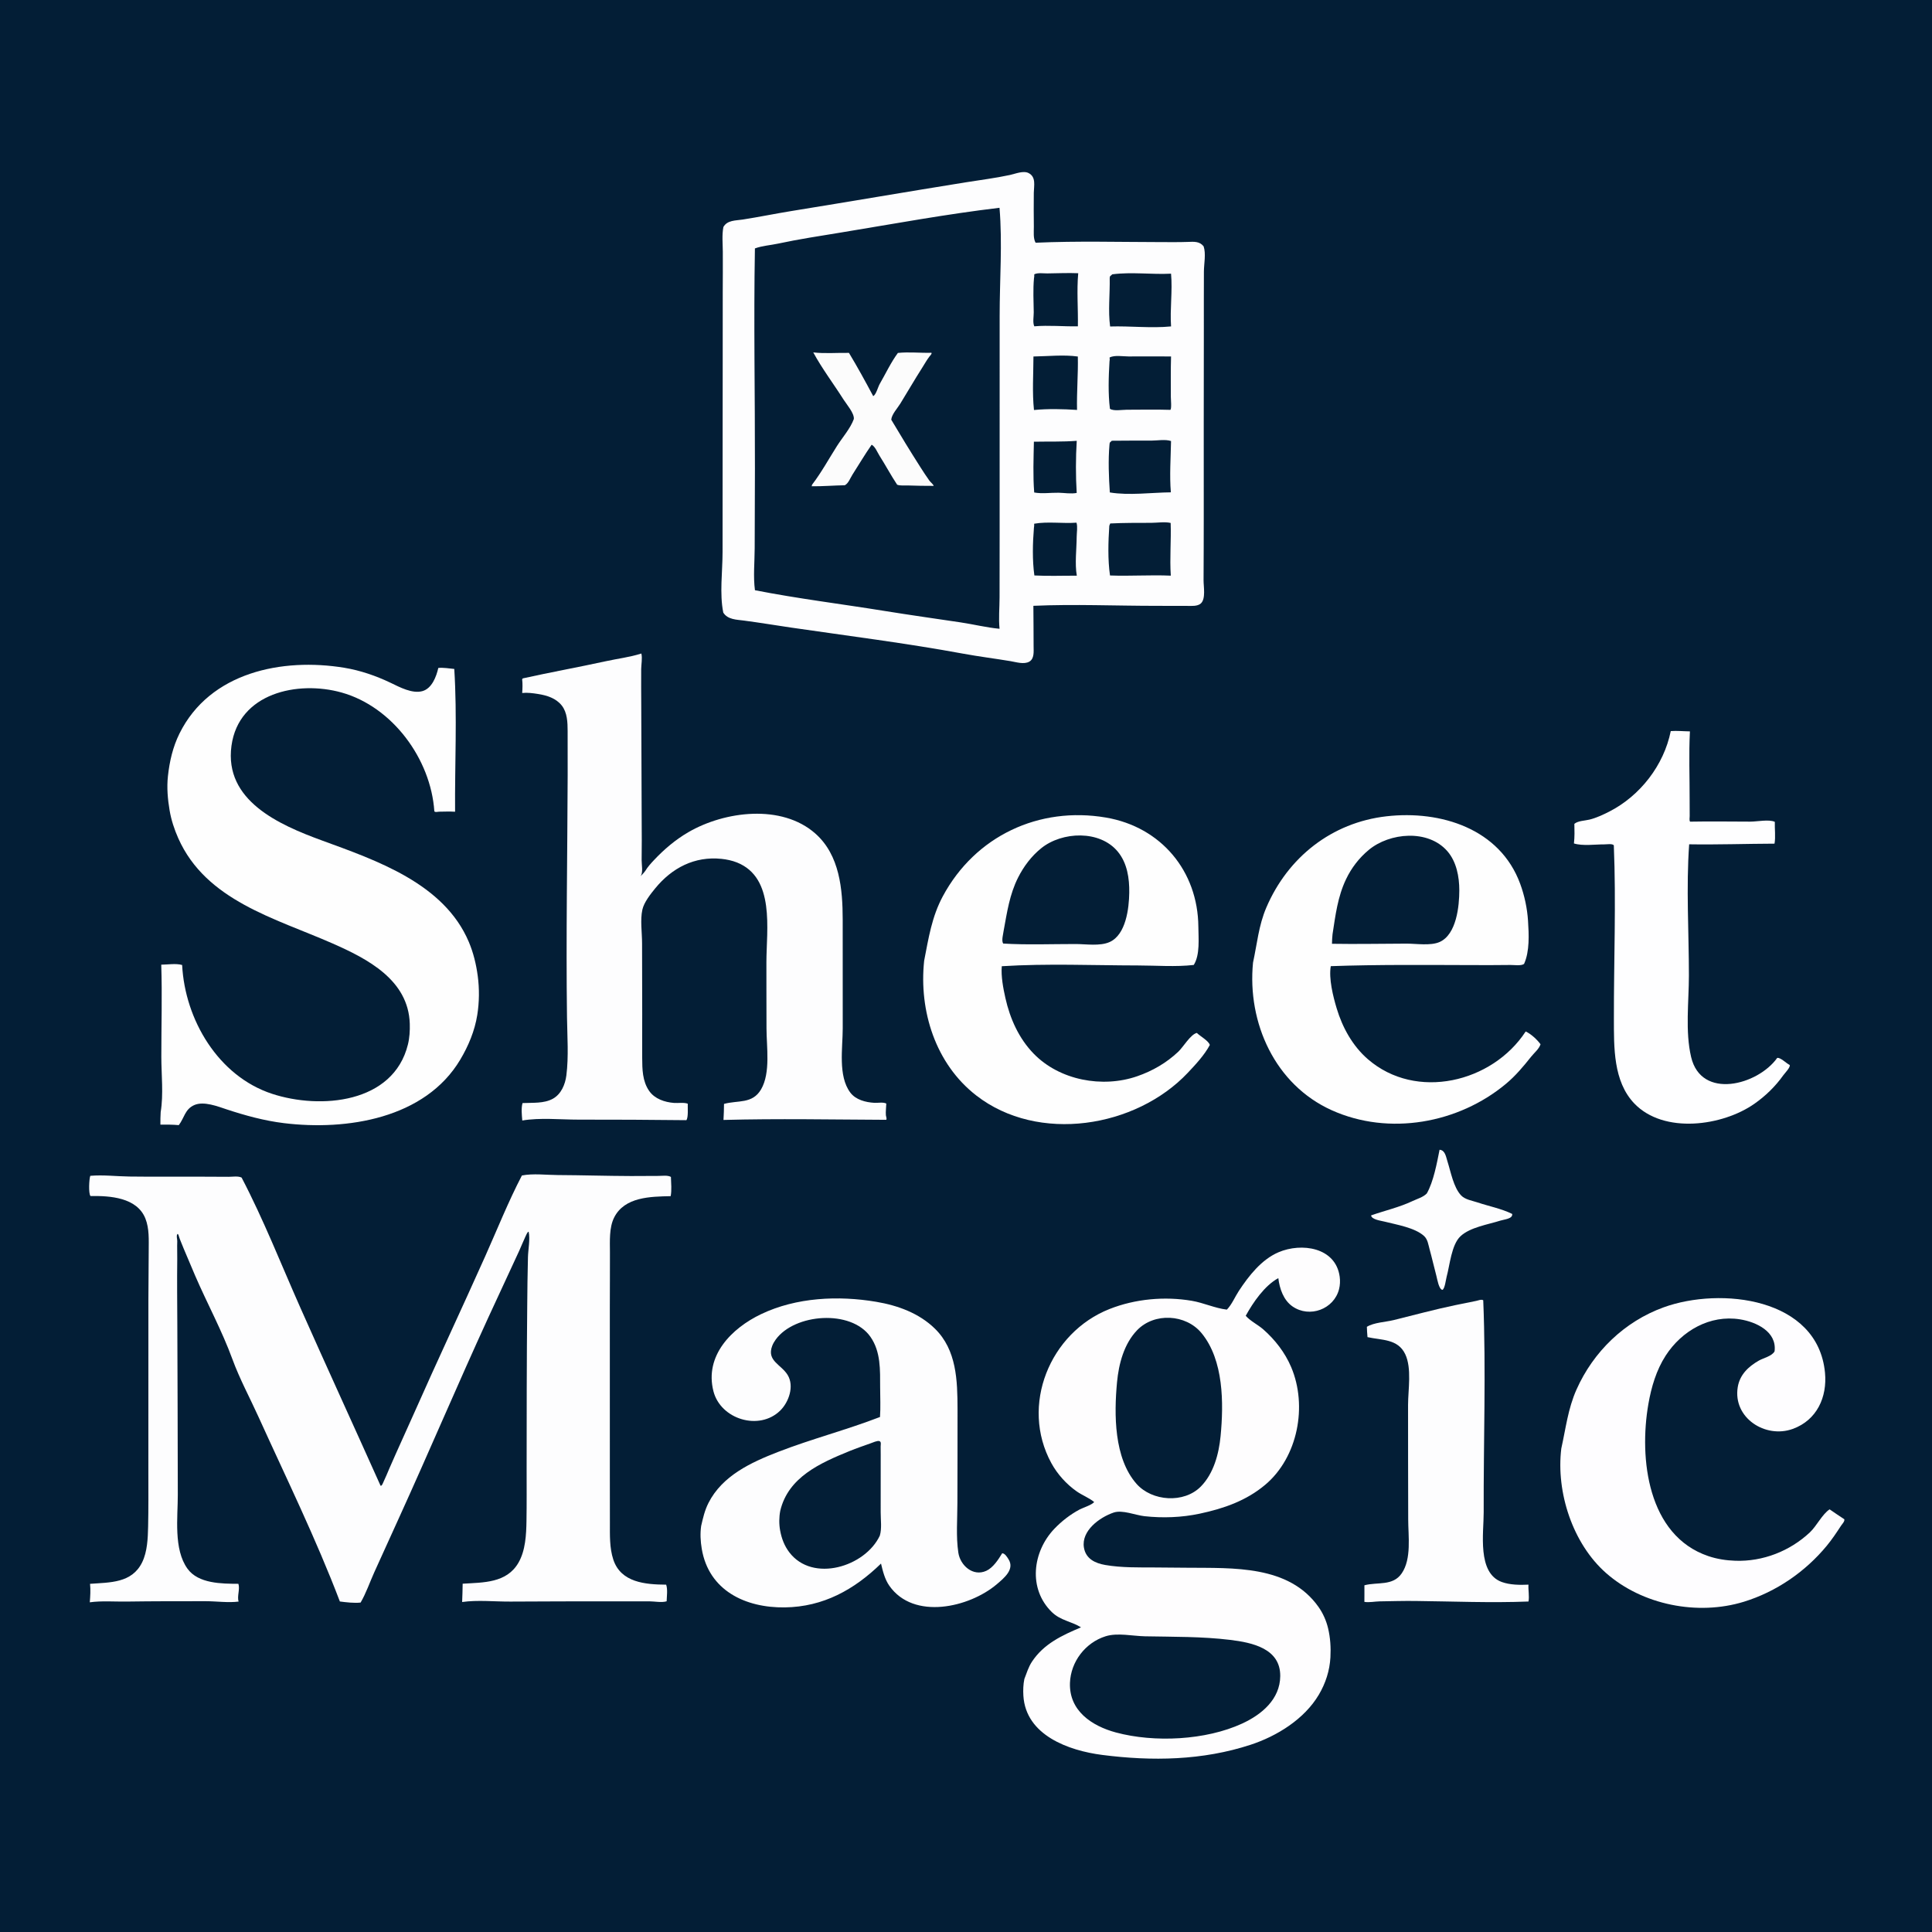 <svg xmlns="http://www.w3.org/2000/svg"
shape-rendering="geometricPrecision"
width="4000" height="4000" viewBox="0 0 511 511"><rect width="100%" height="100%" fill="#031E36" />

<path d="
M 23.878 310.995
C 27.282 310.698 30.821 311.14 34.238 311.184
C 40.324 311.262 46.413 311.202 52.499 311.219
C 55.166 311.226 57.834 311.247 60.502 311.254
C 61.529 311.256 62.986 310.994 63.906 311.466
C 69.726 322.587 74.361 334.433 79.455 345.905
C 86.439 361.63 93.625 377.267 100.658 392.966
C 101.008 393.118 101.343 392.12 101.485 391.828
C 102.029 390.708 102.483 389.547 102.979 388.404
C 105.099 383.517 107.347 378.686 109.504 373.814
C 115.659 359.907 122.135 346.148 128.34 332.264
C 131.515 325.16 134.447 317.804 138.041 310.907
C 141.012 310.325 144.476 310.777 147.501 310.792
C 153.958 310.824 160.416 311.031 166.869 311.053
C 169.292 311.061 171.712 311.03 174.135 311.021
C 175.116 311.018 176.597 310.788 177.454 311.288
C 177.498 312.898 177.7 314.804 177.388 316.375
C 172.068 316.491 165.183 316.545 162.43 322.037
C 161.088 324.715 161.319 328.316 161.325 331.227
C 161.337 336.153 161.297 341.079 161.295 346.006
C 161.29 360.672 161.299 375.339 161.299 390.006
C 161.299 394.281 161.307 398.557 161.313 402.832
C 161.317 406.031 161.2 409.375 162.201 412.456
C 164.192 418.584 170.687 419.09 176.198 419.133
C 176.639 420.433 176.354 422.173 176.324 423.532
C 175.026 423.935 173.092 423.543 171.729 423.539
C 168.489 423.529 165.248 423.538 162.007 423.539
C 153.008 423.541 144.009 423.549 135.01 423.608
C 130.855 423.636 126.342 423.135 122.232 423.722
C 122.302 422.115 122.347 420.486 122.371 418.878
C 127.841 418.537 134.013 418.744 137.137 413.309
C 138.994 410.077 139.191 405.912 139.251 402.275
C 139.327 397.684 139.287 393.093 139.289 388.501
C 139.296 374.217 139.304 359.931 139.445 345.647
C 139.488 341.265 139.519 336.87 139.64 332.49
C 139.697 330.445 140.253 327.775 139.829 325.79
C 139.555 325.681 139.098 326.802 138.981 327.048
C 138.387 328.299 137.892 329.589 137.316 330.847
C 134.619 336.734 131.853 342.59 129.153 348.477
C 121.08 366.076 113.531 383.901 105.507 401.518
C 103.325 406.31 101.142 411.103 98.974 415.901
C 97.799 418.503 96.817 421.409 95.377 423.865
C 93.721 424.057 91.55 423.798 89.893 423.581
C 83.593 407.019 75.699 390.909 68.38 374.77
C 66.093 369.726 63.366 364.68 61.466 359.481
C 58.72 351.967 54.795 344.759 51.617 337.41
C 50.582 335.015 49.571 332.618 48.569 330.212
C 48.23 329.397 47.92 328.557 47.571 327.75
C 47.377 327.301 47.132 326.022 46.892 326.449
C 46.586 326.992 46.91 327.696 46.884 328.32
C 46.821 329.874 46.901 331.437 46.881 332.993
C 46.807 338.826 46.875 344.663 46.901 350.496
C 46.967 365.449 47.003 380.4 47.027 395.353
C 47.037 401.364 45.863 409.734 49.586 414.907
C 52.448 418.883 58.645 418.883 63.055 418.907
C 63.52 420.361 62.665 422.154 63.103 423.606
C 60.349 423.961 57.227 423.507 54.436 423.507
C 47.46 423.505 40.482 423.501 33.506 423.603
C 30.3 423.65 26.93 423.36 23.749 423.798
C 23.876 422.256 23.991 420.448 23.814 418.91
C 29.078 418.52 34.881 418.761 37.594 413.228
C 38.982 410.397 39.105 406.844 39.177 403.748
C 39.287 399.002 39.24 394.251 39.243 389.504
C 39.25 374.171 39.239 358.837 39.25 343.504
C 39.253 339.254 39.331 335.005 39.333 330.756
C 39.334 327.936 39.515 324.958 38.455 322.29
C 36.241 316.716 29.085 316.243 23.936 316.35
C 23.37 315.657 23.569 311.85 23.878 310.995 Z"
opacity="1" fill="rgb(253,253,254)" fill-rule="evenodd" />
<path d="
M 42.499 294.128
C 43.269 289.465 42.675 284.223 42.671 279.5
C 42.663 271.4 42.918 263.24 42.65 255.149
C 44.327 255.136 46.583 254.765 48.174 255.233
C 48.916 269.725 57.741 284.628 71.928 289.294
C 84.715 293.501 104.052 291.866 107.891 276.263
C 108.329 274.481 108.44 272.606 108.383 270.777
C 108.026 259.183 97.22 253.606 87.896 249.509
C 72.742 242.851 54.5 238.224 47.153 221.718
C 46.106 219.365 45.288 216.877 44.858 214.334
C 44.355 211.354 44.09 208.325 44.414 205.308
C 44.832 201.407 45.713 197.566 47.464 194.028
C 55.501 177.78 74.645 173.92 91.071 176.62
C 95.321 177.319 99.502 178.767 103.382 180.63
C 105.73 181.757 109.02 183.534 111.708 182.802
C 114.241 182.111 115.413 178.94 115.93 176.668
C 117.278 176.535 118.804 176.8 120.153 176.933
C 120.942 189.426 120.273 202.177 120.366 214.696
C 118.967 214.611 117.544 214.661 116.143 214.685
C 115.745 214.692 115.11 214.91 114.88 214.58
C 113.948 200.729 103.778 186.929 90.355 183.169
C 78.722 179.91 63.114 183.302 61.221 197.27
C 59.258 211.755 73.823 218.154 85.107 222.282
C 99.643 227.6 117.452 233.675 123.995 249.123
C 125.211 251.993 125.94 255.021 126.355 258.103
C 126.811 261.49 126.777 265.057 126.238 268.433
C 125.568 272.635 123.915 276.603 121.747 280.247
C 112.435 295.901 91.68 299.088 75.086 297.06
C 69.933 296.43 64.876 295.049 59.961 293.425
C 57.554 292.629 53.926 291.198 51.422 292.266
C 48.898 293.343 48.741 295.723 47.287 297.59
C 45.648 297.438 44.062 297.447 42.425 297.452
C 42.411 296.341 42.435 295.238 42.499 294.128 Z"
opacity="1" fill="rgb(254,254,254)" fill-rule="evenodd" />
<path d="
M 138.284 179.427
C 145.57 177.803 152.942 176.487 160.241 174.887
C 163.32 174.212 166.64 173.814 169.634 172.85
C 169.938 174.095 169.603 175.705 169.589 176.997
C 169.555 180.165 169.601 183.337 169.607 186.505
C 169.627 196.672 169.664 206.84 169.721 217.007
C 169.741 220.507 169.768 224.007 169.709 227.507
C 169.69 228.635 170.142 230.819 169.452 231.666
C 169.357 231.887 170.487 230.659 170.683 230.333
C 171.303 229.303 172.128 228.392 172.947 227.52
C 175.641 224.651 178.651 222.095 182.058 220.113
C 191.633 214.541 206.754 212.576 215.672 220.484
C 222.104 226.19 222.879 235.208 222.888 243.236
C 222.899 252.823 222.889 262.41 222.896 271.997
C 222.899 277.155 221.605 284.577 224.89 288.965
C 226.343 290.906 228.969 291.558 231.272 291.689
C 232.161 291.74 233.626 291.454 234.417 291.88
C 234.395 292.893 234.225 293.994 234.312 294.999
C 234.334 295.259 234.629 295.968 234.395 296.181
C 220.038 296.116 205.714 295.832 191.357 296.218
C 191.43 294.815 191.495 293.378 191.496 291.974
C 195.166 290.956 199.003 292.063 201.301 288.124
C 203.86 283.737 202.733 276.852 202.733 271.999
C 202.733 268.666 202.717 265.333 202.711 262
C 202.706 259.499 202.706 256.999 202.708 254.499
C 202.717 245.886 205.064 232.176 194.936 228.124
C 193.65 227.61 192.194 227.303 190.82 227.161
C 183.71 226.427 177.741 229.545 173.312 234.947
C 172.078 236.453 170.342 238.645 169.909 240.575
C 169.295 243.309 169.825 246.704 169.824 249.504
C 169.823 255.782 169.858 262.059 169.861 268.337
C 169.863 272.142 169.834 275.948 169.856 279.754
C 169.874 282.806 169.898 285.954 171.708 288.553
C 173.171 290.653 175.814 291.526 178.266 291.716
C 179.387 291.803 180.849 291.526 181.906 291.919
C 181.866 292.871 182.105 295.564 181.535 296.279
C 172.026 296.168 162.518 296.124 153.008 296.133
C 148.217 296.137 142.866 295.567 138.141 296.366
C 138.024 295.011 137.814 293.049 138.208 291.755
C 140.819 291.619 143.845 291.923 146.223 290.611
C 148.429 289.394 149.495 286.832 149.799 284.438
C 150.433 279.448 150.035 274.122 149.968 269.102
C 149.681 247.755 150.08 226.353 150.143 205
C 150.154 201.122 150.14 197.245 150.134 193.367
C 150.13 191.094 150.055 188.463 148.573 186.592
C 147.038 184.653 144.63 183.916 142.277 183.548
C 140.931 183.337 139.477 183.143 138.118 183.291
C 138.2 182.091 138.249 180.845 138.106 179.651
C 138.165 179.576 138.225 179.501 138.284 179.427 Z"
opacity="1" fill="rgb(253,253,254)" fill-rule="evenodd" />
<path d="
M 185.449 403.609
C 185.941 401.468 186.389 399.486 187.396 397.501
C 191.043 390.318 198.616 386.81 205.772 384.031
C 214.644 380.587 223.903 378.204 232.755 374.783
C 232.935 372.212 232.799 369.581 232.792 367.002
C 232.78 362.383 232.993 357.533 230.221 353.573
C 225.102 346.262 210.168 347.418 205.172 354.303
C 204.797 354.819 204.463 355.392 204.236 355.991
C 202.74 359.946 206.62 360.88 208.325 363.669
C 210.134 366.626 208.631 370.864 206.36 373.089
C 200.796 378.54 190.603 375.388 188.703 367.987
C 186.283 358.561 193.513 351.298 201.326 347.572
C 210.636 343.133 221.722 342.622 231.773 344.319
C 237.444 345.277 243.08 347.317 247.273 351.416
C 253.038 357.052 253.24 365.142 253.261 372.657
C 253.284 380.939 253.232 389.221 253.227 397.504
C 253.225 401.82 252.834 406.384 253.472 410.663
C 253.974 414.031 257.328 417.071 260.855 415.476
C 262.668 414.655 264.076 412.469 265.073 410.823
C 265.804 410.859 266.377 411.828 266.747 412.414
C 268.419 415.061 265.613 417.351 263.659 419.01
C 256.378 425.193 241.646 428.589 235.225 419.424
C 234.016 417.698 233.505 415.571 233.021 413.553
C 225.933 420.454 217.746 425.006 207.595 425.145
C 197.165 425.289 187.459 420.701 185.606 409.637
C 185.273 407.647 185.163 405.613 185.449 403.609 Z
M 206.375 399.579
C 206.047 401.273 206.028 403.129 206.343 404.827
C 206.733 406.931 207.466 408.872 208.775 410.587
C 214.959 418.696 228.853 414.388 232.709 406.161
C 233.273 404.279 232.928 401.956 232.934 400.005
C 232.949 395.671 232.95 391.336 232.938 387.002
C 232.934 385.523 232.952 384.045 232.925 382.568
C 232.918 382.137 233.176 381.303 232.545 381.148
C 232.003 381.016 230.819 381.55 230.308 381.733
C 228.423 382.409 226.53 383.048 224.675 383.805
C 216.927 386.967 208.493 390.692 206.375 399.579 Z"
opacity="1" fill="rgb(253,253,254)" fill-rule="evenodd" />
<path d="
M 191.332 60.041
C 192.367 58.199 194.575 58.357 196.431 58.069
C 200.748 57.399 205.03 56.511 209.344 55.813
C 224.679 53.334 239.99 50.705 255.328 48.24
C 259.259 47.608 263.23 47.117 267.124 46.28
C 268.544 45.974 270.675 45.061 272.062 45.776
C 274.092 46.822 273.464 49.141 273.433 50.99
C 273.383 53.989 273.423 56.993 273.444 59.992
C 273.453 61.328 273.241 63.018 273.908 64.199
C 284.897 63.708 296.001 64.021 307.001 64.034
C 309.406 64.037 311.808 64.074 314.21 63.984
C 315.792 63.925 317.286 63.795 318.348 65.155
C 319.012 67.088 318.435 69.769 318.424 71.806
C 318.395 76.868 318.412 81.932 318.407 86.994
C 318.39 103.661 318.361 120.328 318.383 136.995
C 318.39 142.497 318.355 147.998 318.334 153.5
C 318.328 155.127 318.956 158.38 317.622 159.602
C 316.742 160.408 315.103 160.26 314.007 160.255
C 311.34 160.243 308.673 160.239 306.006 160.24
C 295.146 160.246 284.165 159.752 273.321 160.234
C 273.37 163.818 273.356 167.409 273.38 170.996
C 273.388 172.313 273.6 174.219 272.248 174.997
C 270.844 175.804 268.755 175.116 267.282 174.871
C 263.106 174.176 258.9 173.656 254.736 172.888
C 239.626 170.103 224.309 168.19 209.11 165.971
C 204.99 165.369 200.888 164.677 196.758 164.136
C 194.805 163.88 192.487 163.897 191.305 162.037
C 190.282 157.037 191.117 151.1 191.113 145.996
C 191.105 135.163 191.105 124.33 191.131 113.497
C 191.16 101.498 191.141 89.498 191.158 77.499
C 191.164 73.86 191.208 70.22 191.179 66.581
C 191.161 64.441 190.921 62.151 191.332 60.041 Z
M 199.67 65.705
C 199.324 85.125 199.707 104.58 199.674 124.005
C 199.662 131.004 199.628 138.002 199.608 145.001
C 199.597 148.625 199.199 152.522 199.679 156.11
C 211.001 158.334 222.496 159.738 233.886 161.58
C 240.601 162.666 247.334 163.61 254.061 164.614
C 257.471 165.123 260.956 165.992 264.374 166.308
C 264.094 163.59 264.374 160.739 264.377 158.007
C 264.385 152.342 264.396 146.676 264.396 141.01
C 264.396 121.844 264.413 102.677 264.4 83.511
C 264.394 74.096 265.157 64.336 264.362 54.96
C 250.355 56.62 236.421 59.199 222.503 61.487
C 216.94 62.401 211.304 63.249 205.793 64.434
C 203.758 64.872 201.634 64.986 199.67 65.705 Z
M 273.485 73.587
C 273.204 76.555 273.377 79.612 273.415 82.591
C 273.428 83.681 273.096 85.325 273.564 86.308
C 277.383 85.983 281.262 86.375 285.091 86.314
C 285.173 81.672 284.765 76.883 285.181 72.264
C 282.469 72.158 279.719 72.281 277.004 72.316
C 275.966 72.33 274.479 72.081 273.558 72.552
C 273.541 73.353 273.581 73.009 273.485 73.587 Z
M 273.342 94.288
C 273.33 98.951 272.989 103.809 273.48 108.446
C 277.161 108.079 281.18 108.179 284.869 108.425
C 284.759 103.717 285.184 99.006 285.078 94.298
C 281.329 93.768 277.13 94.237 273.342 94.288 Z
M 273.458 116.827
C 273.372 121.288 273.191 125.807 273.538 130.259
C 275.607 130.65 277.902 130.29 280.006 130.326
C 281.509 130.353 283.311 130.679 284.78 130.376
C 284.505 125.912 284.514 121.059 284.79 116.595
C 281.054 116.881 277.204 116.756 273.458 116.827 Z
M 273.467 139.59
C 273.134 143.62 273.021 148.198 273.585 152.206
C 277.309 152.405 281.083 152.243 284.81 152.266
C 284.245 149.079 284.756 145.244 284.774 141.993
C 284.781 140.861 285.067 139.316 284.721 138.243
C 281.055 138.51 277.148 137.892 273.534 138.517
C 273.519 139.343 273.555 138.987 273.467 139.59 Z
M 293.51 73.587
C 293.59 77.812 293.056 82.16 293.615 86.354
C 298.925 86.189 304.466 86.858 309.737 86.335
C 309.408 81.717 310.157 76.982 309.732 72.386
C 304.601 72.648 299.274 71.883 294.18 72.559
C 293.462 73.268 293.597 72.882 293.51 73.587 Z
M 293.457 95.595
C 293.218 99.602 293.061 104.141 293.572 108.129
C 294.588 108.786 296.773 108.373 298.006 108.373
C 301.841 108.376 305.693 108.276 309.524 108.403
C 309.936 108.296 309.674 105.49 309.676 104.997
C 309.689 101.426 309.621 97.85 309.734 94.28
C 305.992 94.246 302.248 94.282 298.506 94.278
C 297.002 94.276 294.835 93.872 293.482 94.545
C 293.516 95.352 293.544 95.003 293.457 95.595 Z
M 293.452 117.596
C 293.088 121.724 293.267 126.119 293.542 130.248
C 298.624 131.093 304.524 130.273 309.681 130.218
C 309.312 125.781 309.65 121.103 309.731 116.649
C 308.245 116.145 306.081 116.536 304.507 116.538
C 301.026 116.54 297.546 116.526 294.067 116.571
C 293.407 117.237 293.555 116.867 293.452 117.596 Z
M 293.403 139.06
C 293.121 143.284 292.98 148.013 293.588 152.208
C 298.939 152.417 304.319 152.014 309.669 152.258
C 309.354 147.639 309.787 142.945 309.631 138.317
C 308.091 137.952 306.102 138.281 304.507 138.285
C 300.883 138.294 297.263 138.274 293.645 138.453
C 293.565 138.656 293.484 138.858 293.403 139.06 Z"
opacity="1" fill="rgb(253,253,254)" fill-rule="evenodd" />
<path d="
M 214.795 128.187
C 217.238 124.995 219.215 121.37 221.368 117.975
C 222.798 115.72 224.921 113.336 225.831 110.83
C 225.997 109.317 223.904 106.935 223.114 105.686
C 220.508 101.564 217.408 97.477 215.102 93.21
C 218.176 93.563 221.44 93.279 224.542 93.334
C 226.794 97.062 228.912 100.936 230.955 104.769
C 231.706 104.413 232.234 102.327 232.659 101.59
C 234.227 98.876 235.627 95.863 237.488 93.348
C 240.403 93.04 243.406 93.386 246.335 93.305
C 246.631 93.46 245.904 94.201 245.789 94.353
C 245.096 95.264 244.539 96.287 243.923 97.251
C 241.914 100.391 240.052 103.629 238.093 106.801
C 237.365 107.979 235.831 109.621 235.733 111.013
C 238.213 115.205 240.786 119.4 243.407 123.514
C 244.182 124.731 244.976 125.945 245.812 127.122
C 246.093 127.517 246.83 128.062 246.953 128.511
C 244.681 128.51 242.376 128.486 240.1 128.401
C 239.227 128.368 238.102 128.518 237.289 128.201
C 235.634 125.709 234.22 123.043 232.613 120.515
C 232.038 119.609 231.499 118.14 230.547 117.623
C 228.757 120.183 227.161 122.901 225.472 125.531
C 224.929 126.377 224.38 127.905 223.441 128.344
C 220.538 128.396 217.556 128.651 214.68 128.616
C 214.718 128.473 214.756 128.33 214.795 128.187 Z"
opacity="1" fill="rgb(252,252,252)" fill-rule="evenodd" />
<path d="
M 244.431 254.112
C 245.589 248.166 246.443 242.505 249.369 237.057
C 257.931 221.116 274.822 213.207 292.537 216.242
C 307.104 218.738 316.84 230.402 316.958 245.123
C 316.982 248.181 317.429 252.548 315.74 255.223
C 310.936 255.775 305.844 255.364 301.011 255.356
C 289.015 255.337 276.945 254.808 264.962 255.558
C 264.736 258.194 265.341 261.398 265.921 263.974
C 267.147 269.424 269.469 274.644 273.409 278.697
C 280.256 285.742 291.587 287.834 300.762 284.666
C 304.847 283.255 308.524 281.121 311.669 278.15
C 312.936 276.953 314.912 273.563 316.557 273.203
C 317.399 274.055 319.675 275.273 319.989 276.39
C 318.555 279.067 316.259 281.525 314.184 283.726
C 300.453 298.288 274.6 302.484 258.196 289.732
C 247.429 281.362 243.027 267.375 244.431 254.112 Z
M 265.469 246.104
C 265.358 247.037 264.821 248.766 265.332 249.561
C 271.668 249.953 278.147 249.681 284.497 249.689
C 287.216 249.693 290.93 250.301 293.475 249.167
C 297.838 247.222 298.618 240.183 298.679 236.124
C 298.736 232.332 298.147 228.279 295.651 225.256
C 290.878 219.474 280.902 219.928 275.423 224.33
C 272.816 226.425 270.77 229.144 269.27 232.12
C 267.027 236.572 266.356 241.277 265.469 246.104 Z"
opacity="1" fill="rgb(254,254,254)" fill-rule="evenodd" />
<path d="
M 270.933 444.087
C 271.548 442.512 272.003 440.935 272.95 439.5
C 276.079 434.759 280.945 432.52 285.924 430.419
C 283.391 428.834 280.503 428.629 278.21 426.391
C 271.873 420.208 273.087 410.419 278.87 404.352
C 280.791 402.336 283.094 400.561 285.548 399.25
C 286.366 398.812 288.953 397.993 289.389 397.26
C 288.053 396.165 286.224 395.476 284.781 394.464
C 282.062 392.556 279.674 389.915 278.078 386.991
C 269.753 371.741 277.672 352.464 293.449 346.229
C 300.242 343.545 308.029 342.828 315.227 344.052
C 318.35 344.583 321.381 346.024 324.492 346.387
C 325.811 345.053 326.636 343.004 327.668 341.436
C 330.295 337.442 333.657 333.141 338.156 331.213
C 344.215 328.618 353.281 329.872 354.339 337.679
C 354.487 338.772 354.44 339.914 354.167 340.984
C 352.815 346.277 346.393 348.672 341.867 345.545
C 339.471 343.889 338.435 340.825 338.107 338.058
C 334.495 340.011 331.421 344.486 329.486 348.016
C 330.687 349.404 332.711 350.371 334.125 351.613
C 337.247 354.355 339.872 357.744 341.502 361.58
C 345.867 371.852 343.284 385.425 334.656 392.7
C 329.622 396.944 323.665 399.002 317.314 400.355
C 312.548 401.371 307.538 401.552 302.699 401.022
C 300.34 400.764 296.86 399.281 294.564 400.058
C 290.804 401.331 285.971 404.882 286.687 409.301
C 287.173 412.296 289.65 413.464 292.341 413.928
C 296.654 414.671 301.142 414.564 305.505 414.585
C 308.339 414.599 311.173 414.626 314.007 414.654
C 326.117 414.775 340.866 413.896 348.734 425.019
C 349.922 426.699 350.785 428.644 351.264 430.645
C 351.867 433.166 352.03 435.764 351.887 438.349
C 351.692 441.881 350.615 445.21 348.814 448.249
C 344.993 454.699 337.762 459.183 330.789 461.472
C 318.068 465.647 304.671 465.858 291.509 464.164
C 282.669 463.025 271.317 458.981 270.676 448.506
C 270.586 447.035 270.639 445.532 270.933 444.087 Z
M 282.997 445.111
C 282.734 452.493 288.781 456.512 295.165 458.229
C 305.328 460.962 318.929 460.296 328.539 455.868
C 333.703 453.489 338.557 449.461 338.614 443.314
C 338.682 436.004 331.189 434.448 325.366 433.738
C 317.929 432.832 310.321 432.938 302.838 432.791
C 299.583 432.726 295.572 431.792 292.427 432.781
C 287.047 434.472 283.196 439.536 282.997 445.111 Z
M 295.444 365.601
C 294.653 374.072 294.616 385.672 300.595 392.457
C 304.696 397.11 313.169 397.713 317.629 393.158
C 321.014 389.701 322.383 384.533 322.835 379.849
C 323.673 371.169 323.677 359.724 317.798 352.596
C 313.64 347.554 305.297 347.098 300.738 351.851
C 297.279 355.457 295.899 360.74 295.444 365.601 Z"
opacity="1" fill="rgb(254,253,254)" fill-rule="evenodd" />
<path d="
M 331.415 254.61
C 332.493 249.65 332.896 244.8 334.934 240.039
C 340.626 226.744 352.232 217.551 366.722 215.903
C 381.049 214.274 396.724 219.164 402.083 233.773
C 403.213 236.853 403.937 240.226 404.149 243.504
C 404.379 247.083 404.616 251.613 403.1 254.956
C 402.317 255.516 400.457 255.214 399.501 255.229
C 396.17 255.278 392.836 255.268 389.505 255.26
C 376.997 255.229 364.48 255.099 351.98 255.543
C 351.408 258.82 352.599 263.567 353.54 266.698
C 355.067 271.783 357.752 276.651 361.799 280.157
C 374.549 291.199 394.716 286.33 403.53 272.819
C 404.934 273.45 406.568 274.976 407.462 276.203
C 407.048 277.47 405.774 278.481 404.963 279.503
C 402.916 282.08 400.848 284.55 398.309 286.668
C 385.768 297.127 367.409 300.483 352.234 293.649
C 337.249 286.901 329.854 270.527 331.415 254.61 Z
M 352.445 247.109
C 352.346 247.947 352.323 248.781 352.298 249.624
C 358.854 249.736 365.439 249.599 372 249.582
C 374.554 249.575 378.377 250.21 380.769 249.149
C 385.248 247.164 385.979 239.616 385.977 235.48
C 385.976 231.895 385.234 227.899 382.803 225.118
C 377.696 219.276 367.541 220.215 362.023 224.799
C 359.477 226.914 357.456 229.54 356.029 232.526
C 353.797 237.199 353.222 242.069 352.445 247.109 Z"
opacity="1" fill="rgb(254,254,254)" fill-rule="evenodd" />
<path d="
M 360.876 419.297
C 364.34 418.363 368.408 419.574 370.754 416.13
C 373.377 412.278 372.465 406.288 372.46 401.9
C 372.447 391.799 372.403 381.698 372.42 371.598
C 372.427 367.567 373.445 361.9 371.67 358.166
C 369.72 354.063 365.406 354.501 361.692 353.661
C 361.609 352.746 361.552 351.849 361.528 350.931
C 363.392 349.781 366.446 349.684 368.597 349.156
C 374.031 347.821 379.444 346.339 384.925 345.2
C 386.758 344.819 388.589 344.454 390.422 344.081
C 390.942 343.976 391.861 343.588 392.306 343.916
C 393.067 362.558 392.359 381.34 392.425 399.997
C 392.444 405.406 390.643 416.035 397.208 418.426
C 399.353 419.208 402.013 419.239 404.269 419.127
C 404.176 420.585 404.54 422.15 404.277 423.588
C 394.336 423.987 384.245 423.549 374.294 423.444
C 371.169 423.412 368.037 423.499 364.911 423.55
C 363.634 423.572 362.112 423.902 360.871 423.683
C 360.869 422.222 360.898 420.758 360.876 419.297 Z"
opacity="1" fill="rgb(253,253,254)" fill-rule="evenodd" />
<path d="
M 362.644 321.464
C 366.305 320.178 370.094 319.333 373.622 317.664
C 374.861 317.077 376.407 316.66 377.38 315.66
C 379.152 312.548 380.054 307.62 380.756 304.103
C 382.237 304.211 382.439 305.928 382.854 307.22
C 383.727 309.946 384.428 313.999 386.425 316.148
C 387.49 317.294 389.372 317.555 390.792 318.032
C 393.75 319.025 397.183 319.689 399.962 321.078
C 400.156 322.376 397.854 322.517 396.881 322.83
C 393.632 323.874 388.85 324.579 386.292 326.973
C 383.892 329.219 383.459 334.665 382.621 337.709
C 382.44 338.365 382.137 340.976 381.491 341.16
C 380.552 340.976 380.15 338.347 379.921 337.49
C 379.293 335.144 378.772 332.779 378.12 330.437
C 377.782 329.221 377.634 327.817 376.656 326.918
C 374.24 324.699 369.325 323.909 366.239 323.118
C 365.271 322.871 362.762 322.572 362.644 321.464 Z"
opacity="1" fill="rgb(253,253,254)" fill-rule="evenodd" />
<path d="
M 412.953 383.115
C 414.144 377.789 414.707 372.625 416.965 367.544
C 421.42 357.522 429.663 349.535 440.006 345.784
C 455.066 340.322 480.8 343.184 482.698 363.065
C 483.315 369.529 480.554 375.615 474.194 377.929
C 466.92 380.576 458.308 374.992 459.617 366.906
C 460.152 363.606 462.422 361.452 465.211 359.864
C 466.401 359.186 468.722 358.68 469.363 357.406
C 470.009 352.219 464.517 349.641 460.22 348.956
C 452.254 347.687 444.806 351.984 440.558 358.554
C 438.08 362.387 436.76 366.893 435.984 371.355
C 433.482 385.75 435.776 406.132 451.834 411.577
C 454.147 412.361 456.541 412.722 458.976 412.808
C 466.237 413.065 473.393 410.271 478.687 405.312
C 480.498 403.615 481.929 400.53 483.919 399.21
C 485.22 400.078 486.49 400.999 487.81 401.832
C 487.945 402.414 487.241 403.085 486.946 403.535
C 485.755 405.355 484.564 407.151 483.177 408.832
C 477.497 415.72 469.788 421.02 461.251 423.647
C 449.032 427.407 434.39 424.514 424.801 416.066
C 415.951 408.268 411.536 394.694 412.953 383.115 Z"
opacity="1" fill="rgb(254,253,255)" fill-rule="evenodd" />
<path d="
M 416.408 217.893
C 417.42 217.073 419.187 217.08 420.435 216.772
C 422.189 216.339 423.99 215.5 425.597 214.683
C 433.771 210.525 440.083 202.422 441.904 193.365
C 443.583 193.244 445.292 193.425 446.972 193.445
C 446.659 199.427 446.911 205.504 446.895 211.5
C 446.891 212.951 446.903 214.401 446.91 215.851
C 446.912 216.205 446.765 217.063 447.022 217.321
C 452.346 217.218 457.681 217.307 463.007 217.315
C 464.702 217.318 467.932 216.651 469.427 217.376
C 469.369 219.241 469.663 221.303 469.351 223.141
C 461.834 223.167 454.287 223.436 446.773 223.314
C 445.951 234.755 446.705 246.528 446.703 258.002
C 446.701 264.918 445.693 272.803 447.29 279.576
C 449.979 290.979 464.931 287.011 470.057 279.815
C 470.923 279.633 472.457 281.252 473.342 281.664
C 473.677 282.211 472.012 283.913 471.661 284.409
C 469.576 287.349 466.962 289.883 464.014 291.947
C 455.607 297.837 440.08 300.023 432.265 291.864
C 426.657 286.009 426.881 276.972 426.864 269.394
C 426.832 254.158 427.471 238.795 426.843 223.575
C 426.452 223.081 424.968 223.337 424.351 223.333
C 421.921 223.316 418.607 223.809 416.295 223.084
C 416.492 221.392 416.451 219.598 416.408 217.893 Z"
opacity="1" fill="rgb(254,254,255)" fill-rule="evenodd" />

</svg>